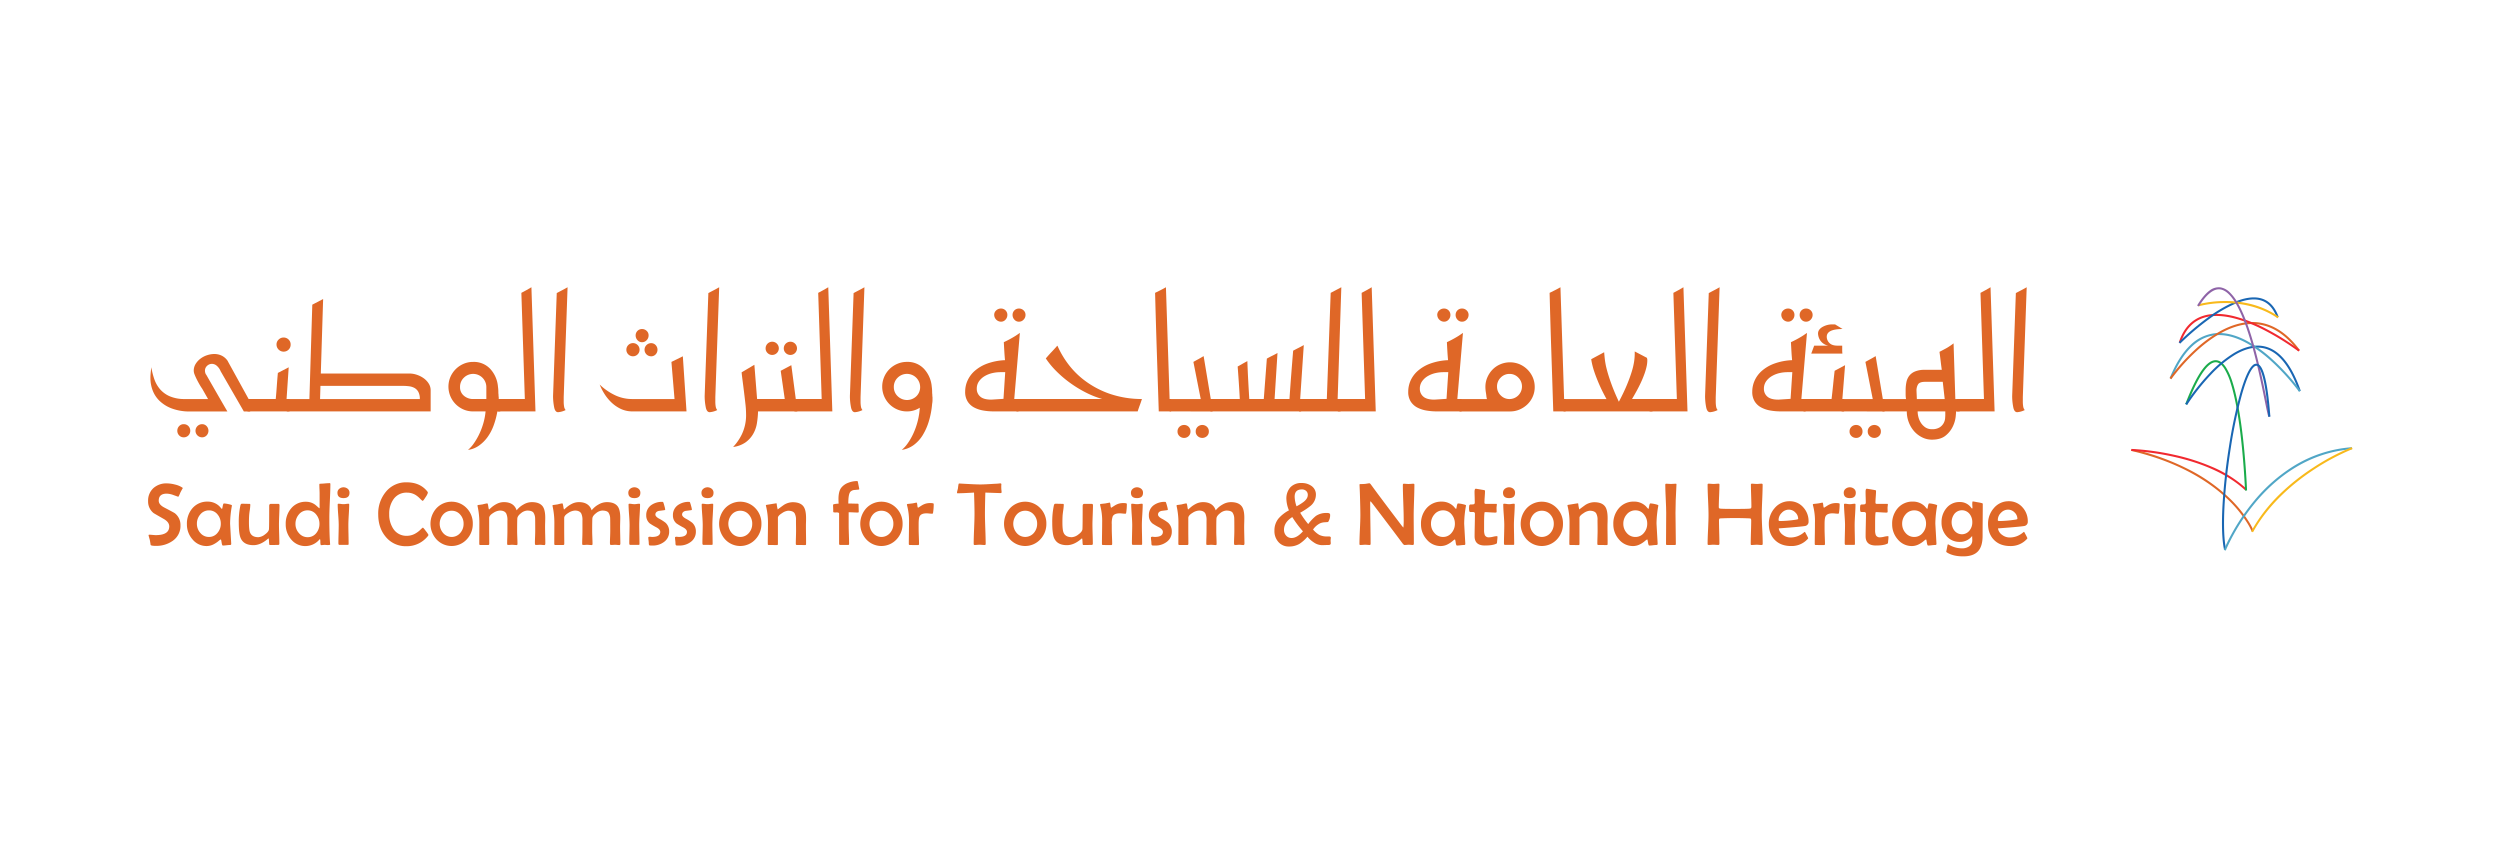 <svg xmlns="http://www.w3.org/2000/svg" width="1607" height="542"><rect width="100%" height="100%" fill="#333333" stroke="none"/><defs><clipPath id="a"><path d="M0 0h1607v542H0z"/></clipPath></defs><g data-name="the logo" clip-path="url(#a)"><path fill="#fff" d="M0 0h1607v542H0z"/><g data-name="Group 1002"><g data-name="Group 1000" fill="#df6727"><path data-name="Path 1029" d="M97.316 236.237a44.24 44.24 0 0 0 1.867 7.461 19.855 19.855 0 0 0 3.665 6.464 17.37 17.37 0 0 0 6.341 4.6 24.079 24.079 0 0 0 9.758 1.739h14.791l-3.731-6.574c-.579-.829-1.179-1.778-1.8-2.86s-1.2-2.161-1.738-3.231-1-2.093-1.367-3.04a6.943 6.943 0 0 1-.562-2.431 8.235 8.235 0 0 1 1.246-4.473 12.327 12.327 0 0 1 3.168-3.421 14.531 14.531 0 0 1 4.273-2.177 15.272 15.272 0 0 1 4.6-.744 10.8 10.8 0 0 1 4.784 1.119 9.8 9.8 0 0 1 3.92 3.611l-.125-.128 13.427 24.375h.986v7.954h-4.079l-14.916-25.861a9.1 9.1 0 0 0-2.613-3.613 4.732 4.732 0 0 0-2.859-1.115 4.467 4.467 0 0 0-3.287 1.312 4.172 4.172 0 0 0-1.315 3.049 4.993 4.993 0 0 0 .746 2.625v-.126q3.474 6.092 6.836 11.936t6.837 11.811h-23.741a32.773 32.773 0 0 1-11.994-1.932 22.953 22.953 0 0 1-7.957-4.97 18.465 18.465 0 0 1-4.414-6.834 22.11 22.11 0 0 1-1.367-7.525 36.038 36.038 0 0 1 .187-3.848c.125-1.166.269-2.32.434-3.485zm16.658 40.655a4.176 4.176 0 0 1 1.184-2.987 3.859 3.859 0 0 1 2.922-1.242 4.027 4.027 0 0 1 3.044 1.242 4.358 4.358 0 0 1 0 5.972 4.053 4.053 0 0 1-3.044 1.24 3.879 3.879 0 0 1-2.922-1.24 4.194 4.194 0 0 1-1.184-2.985zm11.688 0a4.246 4.246 0 0 1 4.227-4.229 3.852 3.852 0 0 1 2.919 1.242 4.359 4.359 0 0 1 0 5.972 3.89 3.89 0 0 1-2.919 1.24 4.239 4.239 0 0 1-4.227-4.225z"/><path data-name="Path 1030" d="M159.1 264.457v-7.961h18.15q.375-3.968.683-8.386t.684-8.392l6.961-3.619-1.368 20.376h1.864v7.96zm18.647-43.017a4.221 4.221 0 0 1 1.37-3.171 4.392 4.392 0 0 1 3.107-1.311 4.486 4.486 0 0 1 3.286 1.311 4.317 4.317 0 0 1 1.315 3.171 4.463 4.463 0 0 1-4.6 4.6 4.57 4.57 0 0 1-4.478-4.599z"/><path data-name="Path 1031" d="M206.215 240.096h56.935a14.955 14.955 0 0 1 4.786.811 16.582 16.582 0 0 1 4.414 2.231 12.169 12.169 0 0 1 3.231 3.423 8.071 8.071 0 0 1 1.245 4.353v13.549h-92.489v-7.959h14.544l1.864-60.659 6.962-3.624zm63.65 16.407a9.219 9.219 0 0 0-.986-4.655 6.5 6.5 0 0 0-2.485-2.49 9.71 9.71 0 0 0-3.359-1.053 28.671 28.671 0 0 0-3.727-.256h-53.327l-.246 8.454z"/><path data-name="Path 1032" d="M297.957 263.225a16.172 16.172 0 0 1-5.033-3.424 15.963 15.963 0 0 1-3.42-17.459 16.219 16.219 0 0 1 8.453-8.461 15.464 15.464 0 0 1 6.215-1.247 14.36 14.36 0 0 1 10.942 4.481 19.08 19.08 0 0 1 4.972 11.437 24.423 24.423 0 0 1 .249 3.1 14.994 14.994 0 0 0 .125 2.115 8.38 8.38 0 0 0 .124 1.622v1.114h.987v7.956h-1.864a51.684 51.684 0 0 1-2.486 9.265 30.328 30.328 0 0 1-4.042 7.523 23.443 23.443 0 0 1-5.531 5.342 15.65 15.65 0 0 1-6.836 2.609 19.438 19.438 0 0 0 3.543-3.854 41.781 41.781 0 0 0 3.418-5.716 45.243 45.243 0 0 0 2.8-7.149 40.526 40.526 0 0 0 1.554-8.021h-7.956a15.562 15.562 0 0 1-6.214-1.233zm-2.246-14.43a6.954 6.954 0 0 0 2.488 5.591 8.855 8.855 0 0 0 5.968 2.108h8.452v-7.7a8.481 8.481 0 0 0-14.42-6.028 8.092 8.092 0 0 0-2.488 6.03z"/><path data-name="Path 1033" d="M335.129 188.25q1.972-.984 3.354-1.8c.925-.548 1.96-1.146 3.11-1.808l2.609 79.815h-24.365v-7.96h17.53z"/><path data-name="Path 1034" d="M357.876 188.378c1.243-.653 2.421-1.282 3.542-1.859s2.256-1.206 3.418-1.872q-.621 17.9-1.246 35.369t-1.239 35.242v2.612a19.665 19.665 0 0 0 .248 3.483 4.587 4.587 0 0 0 .986 2.231 13.079 13.079 0 0 1-4.848 1.375q-1.742 0-2.424-2.677a37.215 37.215 0 0 1-.807-7.771z"/><path data-name="Path 1035" d="M431.59 232.638l7.337-3.613 2.36 35.424h-34.559a17.432 17.432 0 0 1-7.953-1.74 23.212 23.212 0 0 1-6.094-4.35 29.283 29.283 0 0 1-4.41-5.592 35.083 35.083 0 0 1-2.8-5.586 36.672 36.672 0 0 0 9.076 6.464 25.549 25.549 0 0 0 12.057 2.857h26.979zm-28.963-7.834a4.245 4.245 0 1 1 1.241 2.984 4.088 4.088 0 0 1-1.241-2.984zm5.964-9.2a4.047 4.047 0 0 1 4.106-4.1 4.194 4.194 0 0 1 2.98 1.186 3.838 3.838 0 0 1 1.244 2.917 4.26 4.26 0 0 1-1.238 3.051 4.015 4.015 0 0 1-2.981 1.322 3.805 3.805 0 0 1-2.924-1.322 4.407 4.407 0 0 1-1.187-3.042zm5.721 9.2a4.243 4.243 0 0 1 4.228-4.223 3.886 3.886 0 0 1 2.921 1.242 4.36 4.36 0 0 1 0 5.965 3.853 3.853 0 0 1-2.921 1.247 4.248 4.248 0 0 1-4.228-4.231z"/><path data-name="Path 1036" d="M455.335 188.378c1.243-.653 2.421-1.282 3.545-1.859s2.254-1.206 3.414-1.872q-.623 17.9-1.242 35.369t-1.241 35.242v2.612a19.9 19.9 0 0 0 .246 3.483 4.528 4.528 0 0 0 .988 2.231 13.136 13.136 0 0 1-4.851 1.375q-1.739 0-2.426-2.677a36.845 36.845 0 0 1-.807-7.771z"/><path data-name="Path 1037" d="M501.833 238.348l6.833-3.617 2.861 21.754h.988v7.958h-25.241a57.983 57.983 0 0 1-.743 7.715 20.3 20.3 0 0 1-2.424 6.831 17.4 17.4 0 0 1-4.851 5.345 17.883 17.883 0 0 1-8.017 2.989 32.637 32.637 0 0 0 5.659-8.222 28.58 28.58 0 0 0 2.67-13.051 61.06 61.06 0 0 0-.437-6.656q-.437-3.916-.929-7.885t-.935-7.328q-.435-3.359-.558-4.856c1.572-.9 2.981-1.738 4.227-2.483s2.571-1.531 3.975-2.365l1.744 22.009h17.777zm-9.7-14.414a4.247 4.247 0 1 1 1.243 2.975 4.066 4.066 0 0 1-1.243-2.975zm11.688 0a4.245 4.245 0 1 1 1.241 2.975 4.039 4.039 0 0 1-1.243-2.975z"/><path data-name="Path 1038" d="M525.941 188.25q1.97-.984 3.355-1.8c.925-.548 1.958-1.146 3.11-1.808l2.613 79.815h-24.368v-7.96h17.53z"/><path data-name="Path 1039" d="M548.69 188.378c1.245-.653 2.423-1.282 3.543-1.859s2.259-1.206 3.419-1.872q-.625 17.9-1.243 35.369t-1.245 35.242v2.612a19.713 19.713 0 0 0 .25 3.483 4.548 4.548 0 0 0 .984 2.231 13.1 13.1 0 0 1-4.847 1.375q-1.74 0-2.426-2.677a36.726 36.726 0 0 1-.806-7.771z"/><path data-name="Path 1040" d="M599.417 255.377v1.863a13.38 13.38 0 0 1-.246 2.361 53.745 53.745 0 0 1-2.054 11 37.631 37.631 0 0 1-3.977 9.072 22.357 22.357 0 0 1-5.84 6.408 17.086 17.086 0 0 1-7.647 3.106 21.176 21.176 0 0 0 3.792-4.166 39.067 39.067 0 0 0 3.617-6.28 46.272 46.272 0 0 0 2.8-7.89 44.654 44.654 0 0 0 1.369-8.759 14.986 14.986 0 0 1-8.219 2.361 15.486 15.486 0 0 1-6.214-1.24 15.935 15.935 0 0 1 0-29.34 15.459 15.459 0 0 1 6.214-1.247 14.37 14.37 0 0 1 10.941 4.477 19.089 19.089 0 0 1 4.977 11.433 24.594 24.594 0 0 1 .245 3.11 15.8 15.8 0 0 0 .124 2.115 8.682 8.682 0 0 0 .118 1.616zm-24.856-6.594a7.9 7.9 0 0 0 2.482 5.918 8.632 8.632 0 0 0 12 0 8.062 8.062 0 0 0 2.42-5.918 8.478 8.478 0 0 0-14.419-6.024 8.08 8.08 0 0 0-2.491 6.024z"/><path data-name="Path 1041" d="M632.168 263.903a19.6 19.6 0 0 1-5.915-1.933 11.059 11.059 0 0 1-4.228-3.852 11.4 11.4 0 0 1-1.619-6.339 17.405 17.405 0 0 1 1.558-7.21 18.213 18.213 0 0 1 4.722-6.275 25.3 25.3 0 0 1 7.957-4.6 38.462 38.462 0 0 1 11.373-2.183q-.25-2.489-.434-5.654a771.98 771.98 0 0 1-.33-5.914 65.715 65.715 0 0 0 7.583-4.1c1-.652 1.913-1.282 2.738-1.863l-3.617 42.516h2.736v7.954h-16.035a39.669 39.669 0 0 1-6.489-.547zm12.867-7.526l1.118-17.15h-3.231a23.389 23.389 0 0 0-4.847.555 17.341 17.341 0 0 0-4.913 1.865 11.869 11.869 0 0 0-3.791 3.361 8.125 8.125 0 0 0-1.5 4.9 6.457 6.457 0 0 0 2.179 4.974q2.17 1.992 7.149 2zm-5.968-53.948a3.78 3.78 0 0 1 1.313-2.924 4.409 4.409 0 0 1 3.048-1.178 4.028 4.028 0 0 1 4.1 4.1 4.38 4.38 0 0 1-1.181 3.042 3.792 3.792 0 0 1-2.922 1.318 4.466 4.466 0 0 1-4.351-4.355zm11.809 0a4.035 4.035 0 0 1 4.1-4.1 4.166 4.166 0 0 1 2.985 1.178 3.877 3.877 0 0 1 1.241 2.924 4.286 4.286 0 0 1-1.241 3.042 3.981 3.981 0 0 1-2.985 1.318 3.79 3.79 0 0 1-2.919-1.318 4.391 4.391 0 0 1-1.18-3.044z"/><path data-name="Path 1042" d="M708.543 256.495a60.1 60.1 0 0 1-11-4.406 74.991 74.991 0 0 1-10.127-6.282 71.682 71.682 0 0 1-8.646-7.459 52.321 52.321 0 0 1-6.524-7.952q2.361-2.735 3.729-4.163c.913-.96 1.992-2.135 3.232-3.547l.5-.5a58.775 58.775 0 0 0 7.15 12.123 53.406 53.406 0 0 0 11.249 10.937 58.7 58.7 0 0 0 15.6 8.018 63.972 63.972 0 0 0 20.324 3.229q-.624 2-1.367 3.984t-1.364 3.974h-77.936v-7.958z"/><path data-name="Path 1043" d="M744.854 264.462q-.63-19.529-1.24-38.111t-1.122-38.1l3.614-1.794a76.335 76.335 0 0 0 3.357-1.808l2.362 71.848h.986v7.968z"/><path data-name="Path 1044" d="M751.814 264.463v-7.958h20.016q-1.116-5.6-2.364-11.934-1.242-6.356-2.359-11.939 1.74-.987 3.361-1.859a86.31 86.31 0 0 0 3.225-1.872l4.6 27.615h1.123v7.96zm5.1 12.929a4.025 4.025 0 0 1 1.247-3.05 4.165 4.165 0 0 1 2.98-1.174 3.948 3.948 0 0 1 2.919 1.174 4.13 4.13 0 0 1 1.183 3.05 4.022 4.022 0 0 1-4.1 4.1 4.184 4.184 0 0 1-2.98-1.172 3.892 3.892 0 0 1-1.253-2.928zm11.688 0a4.007 4.007 0 0 1 1.243-3.05 4.371 4.371 0 0 1 5.968 0 4.018 4.018 0 0 1 1.239 3.05 3.878 3.878 0 0 1-1.239 2.927 4.377 4.377 0 0 1-5.968 0 3.889 3.889 0 0 1-1.247-2.927z"/><path data-name="Path 1045" d="M778.046 256.496h18.894q-.246-4.838-.618-10.378t-.751-10.516l3.175-1.806c.951-.541 1.973-1.095 3.05-1.679q.242 6.713.555 12.487t.688 11.879h9.32l1.972-25.965q1.743-.992 3.418-1.806a64.864 64.864 0 0 0 3.424-1.8l-1.869 29.581h9.576q.488-7.465 1.116-15.544t1.244-15.538c1.242-.652 2.4-1.262 3.479-1.8s2.2-1.139 3.354-1.8l-2.322 34.684h.618v7.955h-58.321z"/><path data-name="Path 1046" d="M834.979 264.464v-7.967h17.9l2.483-68.246 6.842-3.614-2.365 71.856h1.869v7.96z"/><path data-name="Path 1047" d="M875.258 188.25c1.31-.656 2.433-1.255 3.354-1.8s1.959-1.146 3.113-1.808l2.606 79.815h-24.365v-7.96h17.521z"/><path data-name="Path 1048" d="M916.962 263.903a19.648 19.648 0 0 1-5.911-1.933 11.112 11.112 0 0 1-4.231-3.852 11.347 11.347 0 0 1-1.609-6.339 17.585 17.585 0 0 1 1.546-7.213 18.328 18.328 0 0 1 4.729-6.272 25.262 25.262 0 0 1 7.955-4.6 38.466 38.466 0 0 1 11.375-2.183q-.25-2.489-.436-5.654c-.124-2.11-.228-4.088-.309-5.914a65.851 65.851 0 0 0 7.581-4.1c.994-.652 1.906-1.282 2.733-1.863l-3.61 42.516h2.728v7.954h-15.994a39.5 39.5 0 0 1-6.547-.547zm12.863-7.526l1.122-17.15h-3.229a23.36 23.36 0 0 0-4.85.555 17.347 17.347 0 0 0-4.913 1.865 11.857 11.857 0 0 0-3.786 3.361 8.034 8.034 0 0 0-1.494 4.9 6.424 6.424 0 0 0 2.176 4.974q2.174 1.992 7.145 2zm-5.968-53.948a3.8 3.8 0 0 1 1.32-2.924 4.4 4.4 0 0 1 3.044-1.178 4.043 4.043 0 0 1 4.105 4.1 4.358 4.358 0 0 1-1.187 3.042 3.776 3.776 0 0 1-2.919 1.318 4.466 4.466 0 0 1-4.347-4.355zm11.815 0a4.046 4.046 0 0 1 1.179-2.924 4 4 0 0 1 2.921-1.178 4.16 4.16 0 0 1 2.984 1.178 3.9 3.9 0 0 1 1.247 2.924 4.3 4.3 0 0 1-1.247 3.042 3.969 3.969 0 0 1-2.984 1.318 3.8 3.8 0 0 1-2.921-1.318 4.381 4.381 0 0 1-1.184-3.042z"/><path data-name="Path 1049" d="M938.156 256.502h17.655a12.045 12.045 0 0 1-.376-1.975 36.689 36.689 0 0 0-.307-2.236 20.607 20.607 0 0 1-.25-2.05c-.044-.625-.063-1.1-.063-1.43a15.493 15.493 0 0 1 1.246-6.221 16.708 16.708 0 0 1 3.358-5.034 15.367 15.367 0 0 1 5.028-3.411 16 16 0 0 1 12.371 0 16.215 16.215 0 0 1 8.454 8.445 15.468 15.468 0 0 1 1.244 6.216 15.037 15.037 0 0 1-1.244 6.092 15.4 15.4 0 0 1-3.42 4.979 16.745 16.745 0 0 1-5.034 3.353 15.281 15.281 0 0 1-6.215 1.241h-32.447zm24.133-7.94a7.662 7.662 0 0 0 2.36 5.584 7.769 7.769 0 0 0 5.722 2.365 8.067 8.067 0 0 0 7.955-7.955 7.954 7.954 0 0 0-2.364-5.847 7.633 7.633 0 0 0-5.586-2.36 7.783 7.783 0 0 0-5.72 2.36 7.949 7.949 0 0 0-2.367 5.853z"/><path data-name="Path 1050" d="M998.439 264.462q-.612-19.529-1.239-38.111t-1.113-38.1l3.614-1.794a81.155 81.155 0 0 0 3.355-1.808l2.355 71.848h.985v7.968z"/><path data-name="Path 1051" d="M1005.043 264.459v-7.957h27.609q-2.981-5.462-4.854-9.823-1.856-4.351-2.916-7.526a49.845 49.845 0 0 1-1.49-5.212c-.289-1.372-.479-2.39-.559-3.051l8.324-4.476c.083 1.168.229 2.7.438 4.606a48.253 48.253 0 0 0 1.369 6.9q1.059 4.04 2.921 9.136t4.722 11.178q3.233-6.086 5.226-10.945c1.326-3.229 2.357-6.092 3.105-8.567a43.82 43.82 0 0 0 1.491-6.468 34.777 34.777 0 0 0 .372-4.605v-1.742l7.831 4.1a1.52 1.52 0 0 1 .133.627 1.324 1.324 0 0 1 .12.555v.808a18.488 18.488 0 0 1-.374 3.229 36.959 36.959 0 0 1-1.435 5.036 64.725 64.725 0 0 1-2.98 7.023q-1.931 3.984-5.034 9.205h13.148v7.958z"/><path data-name="Path 1052" d="M1075.644 188.25q1.975-.984 3.355-1.8c.925-.548 1.963-1.146 3.11-1.808l2.614 79.815h-24.369v-7.96h17.532z"/><path data-name="Path 1053" d="M1098.391 188.378c1.247-.653 2.433-1.282 3.548-1.859s2.256-1.206 3.417-1.872q-.612 17.9-1.238 35.369t-1.245 35.242v2.612a20.086 20.086 0 0 0 .245 3.483 4.616 4.616 0 0 0 .984 2.231 13.082 13.082 0 0 1-4.846 1.375q-1.748 0-2.424-2.677a36.847 36.847 0 0 1-.81-7.771z"/><path data-name="Path 1054" d="M1138.111 263.903a19.619 19.619 0 0 1-5.91-1.935 11.045 11.045 0 0 1-4.228-3.852 11.413 11.413 0 0 1-1.624-6.339 17.566 17.566 0 0 1 1.556-7.21 18.323 18.323 0 0 1 4.729-6.275 25.289 25.289 0 0 1 7.956-4.6 38.485 38.485 0 0 1 11.375-2.183q-.252-2.489-.435-5.654c-.121-2.11-.229-4.088-.313-5.914a65.793 65.793 0 0 0 7.589-4.1c.989-.652 1.9-1.282 2.727-1.863l-3.611 42.516h2.735v7.954h-16.031a39.564 39.564 0 0 1-6.515-.545zm12.87-7.526l1.117-17.15h-3.229a23.487 23.487 0 0 0-4.853.555 17.539 17.539 0 0 0-4.892 1.877 11.8 11.8 0 0 0-3.79 3.36 8.055 8.055 0 0 0-1.488 4.911 6.419 6.419 0 0 0 2.17 4.97q2.172 1.992 7.146 1.989zm-5.967-53.948a3.8 3.8 0 0 1 1.313-2.924 4.409 4.409 0 0 1 3.046-1.178 4.025 4.025 0 0 1 4.1 4.1 4.363 4.363 0 0 1-1.179 3.042 3.8 3.8 0 0 1-2.923 1.318 4.463 4.463 0 0 1-4.349-4.355zm11.813 0a4.022 4.022 0 0 1 4.1-4.1 4.166 4.166 0 0 1 2.985 1.178 3.886 3.886 0 0 1 1.24 2.924 4.25 4.25 0 0 1-1.24 3.042 3.989 3.989 0 0 1-2.985 1.318 3.806 3.806 0 0 1-2.922-1.318 4.344 4.344 0 0 1-1.178-3.044z"/><path data-name="Path 1055" d="M1159.306 264.454v-7.959h18.03q.494-4.219.989-9.073.473-4.85.982-9.077l6.71-3.61-1.743 21.756h1.121v7.955zm4.969-37.17h20.021a19.362 19.362 0 0 1-.126-2.483v-2.613h-2.974q-3.612 0-5.28-1.743a5.592 5.592 0 0 1-1.678-3.975q0-4.978 10.189-4.974l-4.852-2.98h-1.369a12.889 12.889 0 0 0-6.772 1.679q-2.795 1.677-2.8 4.163a8.639 8.639 0 0 0 1.431 4.473 8.128 8.128 0 0 0 5.159 3.357h-9.077z"/><path data-name="Path 1056" d="M1183.794 264.463v-7.958h20.009q-1.116-5.6-2.359-11.934-1.245-6.356-2.366-11.939c1.165-.658 2.282-1.279 3.361-1.859s2.15-1.214 3.228-1.872l4.607 27.615h1.119v7.96zm5.1 12.929a4.021 4.021 0 0 1 1.242-3.05 4.158 4.158 0 0 1 2.984-1.174 3.974 3.974 0 0 1 2.921 1.174 4.161 4.161 0 0 1 1.179 3.05 4.016 4.016 0 0 1-4.1 4.1 4.177 4.177 0 0 1-2.984-1.172 3.863 3.863 0 0 1-1.246-2.928zm11.68 0a4.007 4.007 0 0 1 1.251-3.05 4.37 4.37 0 0 1 5.967 0 4.023 4.023 0 0 1 1.236 3.05 3.9 3.9 0 0 1-1.236 2.927 4.376 4.376 0 0 1-5.967 0 3.842 3.842 0 0 1-1.233-2.927z"/><path data-name="Path 1057" d="M1241.846 282.613a14.047 14.047 0 0 1-6.34-1.5 16.785 16.785 0 0 1-5.156-3.973 18.805 18.805 0 0 1-3.419-5.781 19.319 19.319 0 0 1-1.239-6.905h-15.666V256.5h15.168a17.293 17.293 0 0 1-.254-2.927v-2.792a25.459 25.459 0 0 1 .5-5.1 10.145 10.145 0 0 1 1.8-4.094 9 9 0 0 1 3.73-2.8 15.447 15.447 0 0 1 6.154-1.058h11.06c-.238-1.658-.49-3.568-.743-5.721s-.5-4.111-.744-5.842c1.24-.658 2.424-1.279 3.541-1.871a24.488 24.488 0 0 0 2.92-1.739 26.886 26.886 0 0 0 2.6-1.863l1.129 35.809h2.734v7.951h-2.238c0 .244-.081 1.332-.254 3.231a19.455 19.455 0 0 1-1.739 6.215 16.742 16.742 0 0 1-4.662 6.026q-3.162 2.686-8.882 2.688zm-9.694-26.108h17.9l-1.247-11.071h-11.3q-3.617 0-4.6 1.682a7.521 7.521 0 0 0-.987 3.922zm9.694 19.384a9 9 0 0 0 4.851-1.106 7.614 7.614 0 0 0 3.613-5.787c.089-1.037.124-1.842.124-2.426v-2.113h-17.772a14.926 14.926 0 0 0 .494 3.62 12.488 12.488 0 0 0 1.618 3.731 10.216 10.216 0 0 0 2.85 2.915 7.376 7.376 0 0 0 4.222 1.166z"/><path data-name="Path 1058" d="M1273.055 188.25c1.3-.656 2.43-1.255 3.348-1.8s1.963-1.146 3.113-1.808l2.611 79.815h-24.371v-7.96h17.535z"/><path data-name="Path 1059" d="M1295.792 188.378c1.246-.653 2.43-1.282 3.547-1.859s2.262-1.206 3.42-1.872q-.627 17.9-1.244 35.369-.633 17.464-1.24 35.242v2.612a19.8 19.8 0 0 0 .248 3.483 4.478 4.478 0 0 0 .992 2.231 13.228 13.228 0 0 1-4.857 1.375q-1.743 0-2.424-2.677a36.9 36.9 0 0 1-.811-7.771z"/><path data-name="Path 1060" d="M117.504 313.76q-.562.927-1.545 2.806a25.949 25.949 0 0 1-1.095 2.466.5.5 0 0 1-.45.249c.02 0-.883-.324-2.708-.984a14.059 14.059 0 0 0-4.506-.986c-3.445 0-5.166 1.522-5.163 4.547 0 1.685 1.205 3.159 3.615 4.406q6.093 3.176 6.738 3.649a9.49 9.49 0 0 1 3.616 7.806 11.607 11.607 0 0 1-4.97 9.911 18.13 18.13 0 0 1-10.975 3.259c-2.021 0-3.109-.224-3.257-.676q-.115-1.063-.506-3.117-.227-.841-.7-2.525a1.529 1.529 0 0 1-.085-.479c0-.256.141-.389.421-.389q.677 0 2.064.135t2.091.144q8.7 0 8.7-5.616 0-2.748-3.51-4.772-6.4-3.643-6.541-3.788a9.4 9.4 0 0 1-3.537-7.691 10.8 10.8 0 0 1 3.425-8.366 12.382 12.382 0 0 1 8.648-3.028 21.5 21.5 0 0 1 5.164.724 14.362 14.362 0 0 1 4.773 1.977 1.082 1.082 0 0 1 .293.338z"/><path data-name="Path 1061" d="M149.085 324.908a3.035 3.035 0 0 1-.082.5 67.525 67.525 0 0 0-1.095 11.1q0 .277.7 12.6l.029.395c0 .539-.23.813-.746.813a22.964 22.964 0 0 0-2.33.184c-.763.1-1.531.156-2.3.186-.355 0-.627-.665-.815-1.974s-.366-1.978-.533-1.978a7.231 7.231 0 0 0-1.514 1.1 16.726 16.726 0 0 1-3.09 2.047 9.733 9.733 0 0 1-4.434 1.119 11.629 11.629 0 0 1-9.181-4.352 14.447 14.447 0 0 1-3.55-9.662 15.05 15.05 0 0 1 3.563-10.3 12.461 12.461 0 0 1 9.828-4.243 10.681 10.681 0 0 1 7.494 2.978q.48.557 1.489 1.641a.271.271 0 0 0 .167.09c.112 0 .271-.6.477-1.768s.467-1.771.786-1.771a18.041 18.041 0 0 1 2.837.415q2.3.488 2.3.88zm-7.159 11.742a9 9 0 0 0-2.047-5.914 6.8 6.8 0 0 0-5.532-2.664 7.08 7.08 0 0 0-5.614 2.627 8.862 8.862 0 0 0-2.163 5.951 8.713 8.713 0 0 0 2.169 5.887 7.09 7.09 0 0 0 5.614 2.616 6.88 6.88 0 0 0 5.5-2.676 8.823 8.823 0 0 0 2.073-5.827z"/><path data-name="Path 1062" d="M179.659 324.848c0 1.373-.057 3.43-.171 6.194s-.17 4.841-.167 6.216.042 3.408.128 6.142.127 4.764.125 6.125a.7.7 0 0 1-.533.731q-.226.059-5.7.06c-.223 0-.361-.7-.407-2.1s-.154-2.112-.328-2.112a.838.838 0 0 0-.422.254q-4.686 4.069-9.265 4.07-6.2 0-8.2-4.487c-.824-1.861-1.236-5.181-1.236-10a50.028 50.028 0 0 1 1.039-11.031c.171-.73.48-1.1.927-1.1.542 0 1.357 0 2.441.033s1.9.029 2.443.029c.375 0 .562.2.562.613a29.716 29.716 0 0 1-.364 3.649 37.947 37.947 0 0 0-.421 3.845 75.866 75.866 0 0 0-.086 3.7q0 4.938.7 6.6c.805 2.024 2.592 3.029 5.362 3.029a7.613 7.613 0 0 0 4.184-1.737c1.7-1.224 2.579-2.385 2.629-3.508q.138-2.109.137-14.826c0-.92.385-1.37 1.155-1.37h4.631c.565.003.837.322.837.981z"/><path data-name="Path 1063" d="M212.364 311.144c0 2.419-.11 6.026-.328 10.848s-.329 8.428-.329 10.816q0 11.1.477 16.795l.027.362c.02.188-.234.309-.757.366a9.849 9.849 0 0 1-1.518 0c-.786-.058-1.151-.091-1.095-.091-.28 0-.69.033-1.232.091a11.97 11.97 0 0 1-1.237.084c-.279 0-.417-.66-.463-1.947a5.532 5.532 0 0 0-.21-1.972 1.519 1.519 0 0 0-.421.364 11.784 11.784 0 0 1-8.845 4.154 11.659 11.659 0 0 1-9.318-4.324 14.682 14.682 0 0 1-3.455-9.827 14.9 14.9 0 0 1 3.481-10.049 11.9 11.9 0 0 1 9.516-4.28 9.752 9.752 0 0 1 6.178 2.082c.8.687 1.6 1.395 2.387 2.11a.381.381 0 0 0 .223-.4v-9.072c0-.623-.029-1.557-.085-2.811s-.083-2.2-.083-2.836c0-.448.148-.669.447-.669.694 0 1.725-.064 3.09-.186s2.386-.182 3.06-.182c.332-.018.49.179.49.574zm-7.017 25.55a9.153 9.153 0 0 0-2.078-5.923 6.845 6.845 0 0 0-5.5-2.718 7.081 7.081 0 0 0-5.7 2.691 9.11 9.11 0 0 0-2.134 6.07 8.563 8.563 0 0 0 2.215 5.86 7.159 7.159 0 0 0 5.617 2.634 6.9 6.9 0 0 0 5.559-2.669 9.18 9.18 0 0 0 2.021-5.945z"/><path data-name="Path 1064" d="M224.66 316.738q0 3.453-3.846 3.448-3.9 0-3.9-3.448a3.194 3.194 0 0 1 1.206-2.563 4.275 4.275 0 0 1 5.4.033 3.178 3.178 0 0 1 1.14 2.53zm-.2 7.6q0 2.167-.268 6.532c-.177 2.909-.266 5.1-.266 6.552q0 2.057.085 6.135t.082 6.11c0 .387-.167.581-.506.581h-5.473c-.394 0-.588-.378-.588-1.148q0-1.934.1-5.823t.1-5.854c0-1.454-.109-3.651-.329-6.571s-.331-5.117-.331-6.576c0-.329.2-.477.59-.477a13.462 13.462 0 0 1 1.558.144 9.148 9.148 0 0 0 3.171 0 13.951 13.951 0 0 1 1.588-.144c.331.009.491.19.491.538z"/><path data-name="Path 1065" d="M275.416 343.813a1.8 1.8 0 0 1-.532.961 17.2 17.2 0 0 1-13.559 6.331 16.541 16.541 0 0 1-13.476-6.152q-4.726-5.716-4.727-14.3a21.733 21.733 0 0 1 4.8-14.37 16.584 16.584 0 0 1 13.5-6.243q8.506 0 13.168 5.75a1.779 1.779 0 0 1 .445.987 9.967 9.967 0 0 1-1.484 2.825c-.99 1.567-1.591 2.343-1.8 2.343-.241 0-.814-.46-1.711-1.378a15.076 15.076 0 0 0-3.115-2.529 10.643 10.643 0 0 0-5.336-1.371 10.093 10.093 0 0 0-8.648 4.24 15.806 15.806 0 0 0-2.75 9.527 16.377 16.377 0 0 0 2.725 9.634 9.968 9.968 0 0 0 8.618 4.351 11.013 11.013 0 0 0 5.3-1.379 15.328 15.328 0 0 0 3.424-2.555 10.867 10.867 0 0 1 1.6-1.375 14.315 14.315 0 0 1 1.853 2.231 14.559 14.559 0 0 1 1.705 2.472z"/><path data-name="Path 1066" d="M303.909 336.645a14.243 14.243 0 0 1-3.846 10.026 13.252 13.252 0 0 1-19.511.026 14.919 14.919 0 0 1 0-20 13.383 13.383 0 0 1 19.484 0 13.844 13.844 0 0 1 3.873 9.948zm-5.916.057a8.563 8.563 0 0 0-2.1-5.836 7.015 7.015 0 0 0-5.558-2.557 7.109 7.109 0 0 0-5.588 2.53 9.13 9.13 0 0 0 .027 11.7 7.23 7.23 0 0 0 11.119 0 8.707 8.707 0 0 0 2.1-5.85z"/><path data-name="Path 1067" d="M350.541 349.265c0 .733-.214 1.1-.658 1.1-.282 0-.707-.022-1.279-.079s-1.006-.091-1.315-.091-.8.02-1.432.058-1.113.055-1.431.055c-.394 0-.591-.435-.591-1.313s.033-2.147.1-3.863.1-2.993.1-3.856q0-7.1-.056-7.916a7.017 7.017 0 0 0-1.18-3.986c-.729-.784-2.029-1.172-3.9-1.184a6.915 6.915 0 0 0-3.987 1.688c-1.532 1.175-2.329 2.341-2.385 3.481-.072 1.464-.11 4.137-.112 8q0 1.378.112 4.126t.114 4.128c0 .506-.17.751-.5.751s-.829-.022-1.476-.077-1.138-.086-1.472-.086-.74.02-1.316.06-1.022.046-1.313.046c-.375 0-.563-.265-.563-.808q0-1.345.086-4.056t.086-4.06v-6.762a9.794 9.794 0 0 0-.76-4.519c-.712-1.271-2.067-1.916-4.068-1.916a8.5 8.5 0 0 0-4.215 1.5q-2.69 1.642-2.694 3.276v8.207q0 1.4.029 4.179t.027 4.159c0 .534-.213.808-.657.808h-5.2c-.376 0-.559-.254-.559-.753q0-2.284.026-6.836t.031-6.839a48.809 48.809 0 0 0-1.094-10.243 2.581 2.581 0 0 1-.086-.589c0-.252.086-.387.253-.427.69-.068 1.7-.212 3.031-.417a26.1 26.1 0 0 1 2.781-.618l.224-.028c.223 0 .437.657.631 1.974s.369 1.971.519 1.971l1.4-1.238a16.9 16.9 0 0 1 3.313-2.271 10.24 10.24 0 0 1 4.771-1.233q6.46 0 8.217 5.275a14.279 14.279 0 0 1 4.323-3.7 10.793 10.793 0 0 1 5.447-1.573q5.192 0 7.189 3.032c.953 1.49 1.429 3.863 1.429 7.1 0 .622-.018 1.574-.055 2.869s-.056 2.236-.056 2.863q0 1.765.085 5.315c.049 2.366.081 4.142.086 5.316z"/><path data-name="Path 1068" d="M398.773 349.265c0 .733-.218 1.1-.658 1.1-.28 0-.708-.022-1.276-.079s-1.005-.091-1.313-.091-.8.02-1.433.058-1.116.055-1.436.055c-.39 0-.586-.435-.586-1.313s.033-2.147.1-3.863.1-2.993.1-3.856q0-7.1-.055-7.916a7.1 7.1 0 0 0-1.18-3.986c-.73-.784-2.03-1.172-3.9-1.184a6.9 6.9 0 0 0-3.987 1.688c-1.534 1.175-2.329 2.341-2.387 3.481-.076 1.464-.113 4.137-.113 8q0 1.378.113 4.126t.112 4.128c0 .506-.167.751-.506.751s-.829-.022-1.472-.077-1.136-.086-1.473-.086-.739.02-1.315.06-1.018.046-1.313.046c-.375 0-.562-.265-.562-.808q0-1.345.085-4.056t.081-4.06v-6.762a9.844 9.844 0 0 0-.754-4.519c-.712-1.271-2.069-1.916-4.074-1.916a8.472 8.472 0 0 0-4.209 1.5q-2.7 1.642-2.7 3.276v8.207q0 1.4.03 4.179t.027 4.159c0 .534-.213.808-.658.808h-5.209c-.375 0-.562-.254-.562-.753q0-2.284.028-6.836t.028-6.839a48.663 48.663 0 0 0-1.094-10.243 2.779 2.779 0 0 1-.083-.589c0-.252.083-.387.251-.427.694-.068 1.7-.212 3.032-.417a26.078 26.078 0 0 1 2.779-.618l.225-.028q.337 0 .632 1.974c.2 1.309.369 1.971.519 1.971l1.4-1.238a16.953 16.953 0 0 1 3.314-2.271 10.238 10.238 0 0 1 4.771-1.233q6.455 0 8.217 5.275a14.3 14.3 0 0 1 4.325-3.7 10.794 10.794 0 0 1 5.446-1.573q5.192 0 7.186 3.032c.958 1.49 1.436 3.863 1.436 7.1 0 .622-.021 1.574-.057 2.869s-.057 2.236-.057 2.863q0 1.765.082 5.315c.056 2.366.088 4.142.103 5.316z"/><path data-name="Path 1069" d="M411.631 316.727q0 3.464-3.846 3.459-3.909 0-3.9-3.459a3.207 3.207 0 0 1 1.209-2.552 4.279 4.279 0 0 1 5.4.028 3.205 3.205 0 0 1 1.137 2.524zm-.2 7.611q0 2.162-.268 6.53t-.266 6.556q0 2.046.082 6.135c.058 2.72.086 4.76.088 6.106 0 .393-.17.589-.506.589h-5.47c-.4 0-.59-.389-.59-1.15 0-1.3.032-3.229.095-5.827s.1-4.546.1-5.853q0-2.181-.328-6.576c-.221-2.923-.329-5.119-.329-6.571 0-.327.194-.479.586-.479a12.847 12.847 0 0 1 1.56.144 8.885 8.885 0 0 0 3.173 0 12.153 12.153 0 0 1 1.586-.144c.327.011.489.19.489.54z"/><path data-name="Path 1070" d="M430.144 341.668a8.014 8.014 0 0 1-3.339 6.71 11.867 11.867 0 0 1-7.386 2.3 10.84 10.84 0 0 1-1.908-.084c-.328-.15-.475-.609-.475-1.375a17.138 17.138 0 0 0-.156-1.856 15.957 15.957 0 0 1-.156-1.824c0-.242.17-.4.505-.477a3.145 3.145 0 0 1 1.039 0l.842.084q5.3 0 5.3-3.256 0-1.54-2.328-2.835a42.514 42.514 0 0 1-4.353-2.556 6.534 6.534 0 0 1-2.329-5.221 7.726 7.726 0 0 1 3.171-6.572 11.889 11.889 0 0 1 7.231-2.11.593.593 0 0 1 .573.364 18.534 18.534 0 0 1 .7 2.278 14.121 14.121 0 0 1 .52 2.3c0 .208-.18.329-.534.4-1.2.164-2.4.325-3.615.475-1.438.391-2.159 1.186-2.159 2.36q0 1.261 2.273 2.554a27.21 27.21 0 0 1 4.273 2.72 7.441 7.441 0 0 1 2.311 5.621z"/><path data-name="Path 1071" d="M447.307 341.668a8 8 0 0 1-3.339 6.71 11.852 11.852 0 0 1-7.383 2.3 10.841 10.841 0 0 1-1.908-.084c-.328-.15-.479-.609-.479-1.375a16.653 16.653 0 0 0-.152-1.856 15.738 15.738 0 0 1-.156-1.824q0-.363.5-.477a3.151 3.151 0 0 1 1.04 0l.845.084q5.306 0 5.3-3.256 0-1.54-2.332-2.835a42.394 42.394 0 0 1-4.351-2.556 6.546 6.546 0 0 1-2.33-5.221 7.728 7.728 0 0 1 3.171-6.572 11.884 11.884 0 0 1 7.229-2.11.607.607 0 0 1 .579.364 19.138 19.138 0 0 1 .7 2.278 14.544 14.544 0 0 1 .52 2.3c0 .208-.18.329-.535.4-1.2.164-2.4.325-3.617.475-1.441.391-2.167 1.186-2.161 2.36q0 1.261 2.274 2.554a27.132 27.132 0 0 1 4.271 2.72 7.423 7.423 0 0 1 2.314 5.621z"/><path data-name="Path 1072" d="M458.649 316.738q0 3.453-3.844 3.448-3.906 0-3.9-3.448a3.187 3.187 0 0 1 1.207-2.563 4.274 4.274 0 0 1 5.4.033 3.174 3.174 0 0 1 1.137 2.53zm-.2 7.6q0 2.167-.265 6.532c-.178 2.909-.265 5.1-.265 6.552q0 2.057.082 6.135t.084 6.11c0 .387-.166.581-.5.581h-5.472c-.4 0-.6-.378-.6-1.148q0-1.934.1-5.823t.1-5.854c0-1.454-.107-3.651-.326-6.571s-.327-5.117-.327-6.576c0-.329.2-.477.586-.477a13.519 13.519 0 0 1 1.558.144 9.154 9.154 0 0 0 3.172 0 13.92 13.92 0 0 1 1.588-.144c.33.009.487.19.487.538z"/><path data-name="Path 1073" d="M489.447 336.645a14.231 14.231 0 0 1-3.847 10.026 13.254 13.254 0 0 1-19.513.026 14.922 14.922 0 0 1 0-20 13.385 13.385 0 0 1 19.486 0 13.956 13.956 0 0 1 3.874 9.948zm-5.914.057a8.588 8.588 0 0 0-2.1-5.836 7.025 7.025 0 0 0-5.561-2.557 7.108 7.108 0 0 0-5.585 2.53 9.129 9.129 0 0 0 .027 11.7 7.23 7.23 0 0 0 11.119 0 8.719 8.719 0 0 0 2.093-5.85z"/><path data-name="Path 1074" d="M518.14 349.756c0 .4-.188.6-.563.6-.617 0-1.538 0-2.767-.02s-2.147-.031-2.763-.033c-.329 0-.507-.271-.507-.806 0-.921.03-2.313.086-4.186s.086-3.278.086-4.205c0-.756-.011-1.872-.03-3.364s-.026-2.605-.026-3.35a8.206 8.206 0 0 0-.927-4.524c-.747-1.045-2.135-1.572-4.154-1.572a8.272 8.272 0 0 0-3.906 1.572c-1.75 1.092-2.629 2.083-2.629 2.958v16.845c0 .466-.182.7-.535.7-.6 0-1.5-.007-2.7-.029s-2.1-.026-2.7-.028c-.388 0-.586-.214-.586-.658q0-2.221.067-6.653t.075-6.678a45.322 45.322 0 0 0-1.267-11.037 1.415 1.415 0 0 1-.082-.364c0-.189.124-.324.365-.389l3.216-.523q3.016-.489 3.159-.487c.108 0 .183.15.22.448a18.021 18.021 0 0 0 .659 3.5q1.458-1.143 3.851-2.863a11.036 11.036 0 0 1 5.695-1.792q5.278 0 7.23 3.063 1.436 2.243 1.432 7.268c0 .576 0 1.47-.042 2.669s-.041 2.095-.041 2.7c0 1.254.015 3.123.056 5.615s.047 4.35.028 5.623z"/><path data-name="Path 1075" d="M552.334 314.319c0 .224-.169.354-.509.394-.915.095-1.824.179-2.721.256a4 4 0 0 0-2.445 1.121q-1.373 1.484-1.374 7.563c.621 0 1.591.015 2.919.055s2.333.049 3.006.049c.449 0 .672.177.672.512 0 .523.021 1.312.055 2.347s.058 1.8.058 2.312c0 .355-.186.536-.562.536-.657 0-1.642-.037-2.958-.1s-2.3-.1-2.957-.1v8.38q0 1.957.143 5.951c.092 2.646.139 4.636.139 5.949 0 .5-.185.757-.562.757H540.1c-.486 0-.729-.293-.729-.874V330.12c0-.512-.569-.753-1.713-.737a4.9 4.9 0 0 1-1.969-.137 2.812 2.812 0 0 1-.086-1.037c0-.418-.021-1.029-.056-1.844s-.056-1.426-.056-1.837 1.186-.653 3.566-.788a70.42 70.42 0 0 1-.086-2.918c0-3.309.589-5.744 1.768-7.273a10.279 10.279 0 0 1 4.6-3.254 15.478 15.478 0 0 1 5.644-1.066.412.412 0 0 1 .394.315c.018.036.183.824.49 2.367s.467 2.355.467 2.408z"/><path data-name="Path 1076" d="M580.182 336.645a14.255 14.255 0 0 1-3.845 10.026 13.251 13.251 0 0 1-19.51.026 14.914 14.914 0 0 1 0-20 13.38 13.38 0 0 1 19.481 0 13.956 13.956 0 0 1 3.874 9.948zm-5.919.057a8.548 8.548 0 0 0-2.1-5.836 7.018 7.018 0 0 0-5.559-2.557 7.112 7.112 0 0 0-5.589 2.53 9.139 9.139 0 0 0 .022 11.7 7.233 7.233 0 0 0 11.121 0 8.7 8.7 0 0 0 2.1-5.85z"/><path data-name="Path 1077" d="M600.191 323.95a34.261 34.261 0 0 1-.419 5.617c-.054.429-.243.654-.562.654-.389 0-.988-.045-1.779-.124s-1.405-.128-1.815-.128q-3.54 0-4.513 2-.6 1.2-.6 5.026v3.089c0 1.044.043 2.638.129 4.768s.125 3.72.123 4.775c0 .508-.211.753-.658.753-.581 0-1.456 0-2.628-.021s-2.057-.03-2.629-.03c-.433 0-.657-.241-.657-.7q0-2.275.068-6.846c.046-3.06.067-5.351.067-6.885a39.323 39.323 0 0 0-1.286-11.14 1.267 1.267 0 0 1-.061-.333.482.482 0 0 1 .366-.475c.691-.075 1.668-.189 2.919-.329a27.6 27.6 0 0 0 2.806-.569c.3 0 .5.55.591 1.649s.26 1.638.508 1.638a.314.314 0 0 0 .142-.047l2.3-1.468a10.761 10.761 0 0 1 2.582-1.121 9.794 9.794 0 0 1 2.807-.322c1.471-.012 2.199.183 2.199.569z"/><path data-name="Path 1078" d="M643.824 316.232c0 .481-.171.727-.509.727q-.778 0-9.933-.331-.263 8.559-.257 13.729 0 3.224.237 9.687t.242 9.688c0 .391-.275.589-.817.589-.329 0-.85-.032-1.544-.088s-1.215-.084-1.572-.084-.85.026-1.54.084-1.212.088-1.544.088a.638.638 0 0 1-.529-.181.618.618 0 0 1-.176-.521q0-3.212.266-9.618.267-6.425.271-9.645 0-5-.312-13.729-7.227.45-10.61.452c-.223 0-.33-.1-.33-.284a6.253 6.253 0 0 1 .25-1.462c.208-.821.329-1.3.365-1.457a23.211 23.211 0 0 1 .393-2.722.5.5 0 0 1 .478-.366l.329.026q9.93.6 13.1.592 2.816 0 9.185-.424a32.786 32.786 0 0 0 3.614-.276c.487 0 .757.164.813.506a18.431 18.431 0 0 0-.056 2.72c0 .243.029.62.082 1.135s.104.892.104 1.165z"/><path data-name="Path 1079" d="M672.599 336.645a14.23 14.23 0 0 1-3.851 10.026 13.248 13.248 0 0 1-19.507.026 14.916 14.916 0 0 1 0-20 13.377 13.377 0 0 1 19.479 0 13.938 13.938 0 0 1 3.879 9.948zm-5.919.057a8.552 8.552 0 0 0-2.1-5.836 7.013 7.013 0 0 0-5.56-2.557 7.117 7.117 0 0 0-5.588 2.53 9.129 9.129 0 0 0 .03 11.7 7.241 7.241 0 0 0 11.117 0 8.732 8.732 0 0 0 2.1-5.85z"/><path data-name="Path 1080" d="M702.557 324.848c0 1.373-.057 3.43-.166 6.194s-.172 4.841-.172 6.216.041 3.408.126 6.142.129 4.764.128 6.125a.7.7 0 0 1-.534.731c-.152.039-2.049.06-5.7.06-.224 0-.362-.7-.41-2.1s-.15-2.112-.328-2.112a.834.834 0 0 0-.421.254q-4.686 4.069-9.266 4.07-6.2 0-8.193-4.487c-.825-1.861-1.236-5.181-1.236-10a50.351 50.351 0 0 1 1.037-11.031c.172-.73.479-1.1.929-1.1.542 0 1.354 0 2.443.033s1.9.029 2.441.029c.377 0 .563.2.563.613a29.276 29.276 0 0 1-.369 3.649c-.257 1.81-.4 3.1-.42 3.845a76.013 76.013 0 0 0-.084 3.7q0 4.938.7 6.6c.806 2.024 2.6 3.029 5.363 3.029a7.6 7.6 0 0 0 4.181-1.737c1.7-1.224 2.578-2.385 2.629-3.508q.141-2.109.143-14.826c0-.92.378-1.37 1.15-1.37h4.633c.576.003.833.322.833.981z"/><path data-name="Path 1081" d="M724.335 323.95a34.1 34.1 0 0 1-.422 5.617c-.056.429-.239.654-.561.654-.4 0-.988-.045-1.785-.124s-1.395-.128-1.81-.128q-3.533 0-4.522 2a13.655 13.655 0 0 0-.588 5.026v3.089c0 1.044.044 2.638.131 4.768s.127 3.72.123 4.775c0 .508-.219.753-.657.753q-.867 0-2.628-.021t-2.632-.03c-.43 0-.655-.241-.655-.7q0-2.275.07-6.846c.047-3.06.073-5.351.072-6.885a39.119 39.119 0 0 0-1.292-11.14 1.65 1.65 0 0 1-.057-.333.477.477 0 0 1 .363-.475c.692-.075 1.668-.189 2.919-.329 2.02-.375 2.955-.569 2.809-.569.3 0 .5.557.589 1.649s.263 1.638.507 1.638a.286.286 0 0 0 .138-.047l2.3-1.468a10.762 10.762 0 0 1 2.578-1.121 9.818 9.818 0 0 1 2.81-.322c1.472-.012 2.2.183 2.2.569z"/><path data-name="Path 1082" d="M734.723 316.738q0 3.453-3.845 3.448-3.9 0-3.9-3.448a3.194 3.194 0 0 1 1.205-2.563 4.277 4.277 0 0 1 5.406.033 3.17 3.17 0 0 1 1.134 2.53zm-.193 7.6q0 2.167-.265 6.532c-.184 2.909-.269 5.1-.269 6.552q0 2.057.085 6.135c.057 2.722.079 4.757.079 6.11 0 .387-.164.581-.5.581h-5.474c-.4 0-.585-.378-.585-1.148q0-1.934.092-5.823t.1-5.854c0-1.454-.108-3.651-.325-6.571s-.329-5.117-.329-6.576c0-.329.2-.477.59-.477a13.31 13.31 0 0 1 1.555.144 9.171 9.171 0 0 0 3.175 0 13.847 13.847 0 0 1 1.586-.144c.324.009.485.19.485.538z"/><path data-name="Path 1083" d="M753.242 341.668a8.019 8.019 0 0 1-3.349 6.71 11.834 11.834 0 0 1-7.376 2.3 10.875 10.875 0 0 1-1.912-.084c-.33-.15-.478-.609-.478-1.375a16.208 16.208 0 0 0-.157-1.856 17.67 17.67 0 0 1-.153-1.824c0-.242.172-.4.5-.477a3.18 3.18 0 0 1 1.045 0l.839.084q5.312 0 5.3-3.256 0-1.54-2.332-2.835a43.193 43.193 0 0 1-4.349-2.556 6.533 6.533 0 0 1-2.326-5.221 7.73 7.73 0 0 1 3.169-6.572 11.882 11.882 0 0 1 7.228-2.11.6.6 0 0 1 .576.364 19.361 19.361 0 0 1 .711 2.278 14.53 14.53 0 0 1 .515 2.3c0 .208-.175.34-.536.4-1.193.164-2.4.325-3.614.475-1.44.391-2.161 1.186-2.161 2.36q0 1.261 2.271 2.554a27.317 27.317 0 0 1 4.279 2.72 7.55 7.55 0 0 1 2.31 5.621z"/><path data-name="Path 1084" d="M799.941 349.265c0 .733-.217 1.1-.656 1.1-.28 0-.707-.022-1.28-.079s-1.008-.091-1.317-.091-.793.02-1.428.058-1.116.055-1.435.055c-.394 0-.591-.435-.591-1.313s.034-2.147.1-3.863.1-2.993.1-3.856q0-7.1-.055-7.916a7.09 7.09 0 0 0-1.179-3.986c-.731-.784-2.03-1.172-3.9-1.184a6.92 6.92 0 0 0-3.99 1.688c-1.531 1.175-2.324 2.341-2.382 3.481-.077 1.464-.11 4.137-.11 8 0 .919.033 2.292.11 4.126s.11 3.212.11 4.128c0 .506-.166.751-.5.751s-.83-.022-1.477-.077-1.138-.086-1.474-.086-.734.02-1.313.06-1.018.046-1.312.046c-.381 0-.565-.265-.565-.808q0-1.345.087-4.056t.081-4.06v-6.762a9.765 9.765 0 0 0-.76-4.519c-.71-1.271-2.069-1.916-4.065-1.916a8.492 8.492 0 0 0-4.214 1.5q-2.7 1.642-2.694 3.276v8.207q0 1.4.027 4.179t.029 4.159c0 .534-.219.808-.66.808h-5.222c-.372 0-.562-.254-.562-.753q0-2.284.029-6.836t.028-6.839a48.827 48.827 0 0 0-1.1-10.243 3.053 3.053 0 0 1-.082-.589c0-.252.082-.387.255-.427.687-.068 1.7-.212 3.027-.417a26.518 26.518 0 0 1 2.781-.618l.223-.028c.227 0 .438.657.631 1.974s.373 1.971.525 1.971l1.4-1.238a17 17 0 0 1 3.313-2.271 10.261 10.261 0 0 1 4.771-1.233q6.458 0 8.22 5.275a14.361 14.361 0 0 1 4.326-3.7 10.784 10.784 0 0 1 5.444-1.573q5.2 0 7.183 3.032c.958 1.49 1.436 3.863 1.436 7.1 0 .622-.016 1.574-.053 2.869s-.059 2.236-.059 2.863q0 1.765.082 5.315c.056 2.366.091 4.142.117 5.316z"/><path data-name="Path 1085" d="M855.445 345.619a9.543 9.543 0 0 1-.072.956c-.044.429-.071.753-.071.984 0 .175.023.433.057.786s.059.629.059.819c0 .764-.439 1.144-1.313 1.144q-.763 0-2.249.057c-.99.042-1.744.063-2.248.063a9.614 9.614 0 0 1-5.105-1.777 17.239 17.239 0 0 1-4.072-3.664 23.1 23.1 0 0 1-5.137 4.6 12.906 12.906 0 0 1-6.709 1.711 8.689 8.689 0 0 1-6.88-2.976 10.4 10.4 0 0 1-2.5-7.161 12.109 12.109 0 0 1 2.611-7.854 23.548 23.548 0 0 1 6.713-5.261 20.6 20.6 0 0 1-1.643-7.229 10.8 10.8 0 0 1 2.5-7.5 9.41 9.41 0 0 1 7.272-2.832 10.555 10.555 0 0 1 6.315 1.853 6.629 6.629 0 0 1 2.894 5.671 9.325 9.325 0 0 1-3.314 7.042 43.017 43.017 0 0 1-6.8 4.527 53.014 53.014 0 0 0 5.17 7.293 29.144 29.144 0 0 1 4.934-5.221 11.632 11.632 0 0 1 6.848-1.907 5.4 5.4 0 0 1 1.566.135 1.188 1.188 0 0 1 .741 1.241 7.7 7.7 0 0 1-1.322 4.435c-.857.082-1.707.142-2.548.192a8.526 8.526 0 0 0-2.478.594 11.783 11.783 0 0 0-4.632 4.046 15.417 15.417 0 0 0 4.019 3.45 11.18 11.18 0 0 0 5.114 1.007h1.368c.607.083.912.348.912.776zm-17.912-4.092a66.041 66.041 0 0 1-6.849-9.155q-5.339 3.394-5.33 8.11a5.444 5.444 0 0 0 1.311 3.762 4.613 4.613 0 0 0 3.616 1.578q3.459 0 7.252-4.295zm3.118-23.362a3.336 3.336 0 0 0-1.071-2.611 3.957 3.957 0 0 0-2.723-.956q-4.661 0-4.654 4.715a20.466 20.466 0 0 0 1.207 6.146 33.2 33.2 0 0 0 4.6-2.886q2.639-2.1 2.64-4.409z"/><path data-name="Path 1086" d="M909.173 311.537c0 2.157-.076 5.4-.218 9.744s-.231 7.6-.239 9.781q0 3.066.052 9.165c.039 4.063.058 7.124.058 9.168 0 .614-.233.919-.7.919-.284 0-.7-.024-1.266-.075a11.971 11.971 0 0 0-1.26-.084c-.279 0-.764.021-1.379.084s-1.074.075-1.374.075-.737-.3-1.211-.919q-6.063-8.175-18.39-24.368c-1.271-1.651-2.01-2.565-2.214-2.753-.187 0-.278.384-.278 1.15q0 4.321.138 12.982t.141 12.988c0 .614-.191.919-.559.919-.333 0-.808-.024-1.465-.075s-1.141-.084-1.459-.084-.838.021-1.5.084-1.164.075-1.5.075c-.468 0-.7-.18-.7-.557q0-3.092.295-9.3t.3-9.335q0-3.4-.254-12.241-.057-2.3-.279-6.9l-.029-.364c-.023-.278.2-.429.672-.448a50.03 50.03 0 0 0 2.867-.115c.256-.018.756-.09 1.484-.225a9.133 9.133 0 0 1 1.462-.17c.163 0 .458.273.871.814q6.456 8.874 19.766 26.393c.383.483.751.905 1.089 1.263a42.276 42.276 0 0 0 .2-5.391q0-3.656-.269-10.954t-.271-10.918c0-.618.19-.925.562-.925.329 0 .85.031 1.533.086s1.193.08 1.524.08.894-.022 1.6-.08 1.244-.086 1.6-.086a.548.548 0 0 1 .6.597z"/><path data-name="Path 1087" d="M942.355 324.908a4.88 4.88 0 0 1-.08.5 66.745 66.745 0 0 0-1.1 11.1q0 .277.7 12.6l.03.395c.023.539-.227.813-.741.813a22.825 22.825 0 0 0-2.328.184c-.768.1-1.535.156-2.3.186-.36 0-.631-.665-.817-1.974s-.365-1.978-.534-1.978a7.124 7.124 0 0 0-1.521 1.1 16.585 16.585 0 0 1-3.082 2.047 9.672 9.672 0 0 1-4.439 1.119 11.624 11.624 0 0 1-9.179-4.352 14.487 14.487 0 0 1-3.551-9.662 15.035 15.035 0 0 1 3.563-10.3 12.466 12.466 0 0 1 9.828-4.243 10.679 10.679 0 0 1 7.493 2.978q.473.557 1.488 1.641a.253.253 0 0 0 .17.09c.115 0 .272-.6.478-1.768s.469-1.771.787-1.771a17.974 17.974 0 0 1 2.835.415c1.527.321 2.3.617 2.3.88zm-7.158 11.74a9.021 9.021 0 0 0-2.05-5.923 6.837 6.837 0 0 0-5.529-2.671 7.079 7.079 0 0 0-5.613 2.636 8.82 8.82 0 0 0-2.159 5.948 8.671 8.671 0 0 0 2.159 5.9 7.088 7.088 0 0 0 5.613 2.612 6.856 6.856 0 0 0 5.5-2.672 8.843 8.843 0 0 0 2.082-5.827z"/><path data-name="Path 1088" d="M962.577 345.145c0 .411-.041.989-.116 1.689a79.244 79.244 0 0 0-.169 1.713 2.808 2.808 0 0 1-.075.618 1.3 1.3 0 0 1-.537.393c-1.538.724-3.953 1.093-7.238 1.093q-6.568 0-6.572-5.954c0-1.587.04-3.981.111-7.17s.113-5.582.113-7.172a1.107 1.107 0 0 0-.285-.885 1.128 1.128 0 0 0-.868-.352c-.687 0-1.374 0-2.043-.03-.395-.091-.6-.856-.6-2.3a14.418 14.418 0 0 1 .118-1.708.941.941 0 0 1 .9-.817c.466 0 .928 0 1.374-.028.865-.04 1.293-.42 1.293-1.152s-.022-1.888-.065-3.424-.077-2.687-.077-3.45c0-1.373.267-2.056.793-2.056.17 0 1.923.294 5.275.875.432.055.655.258.655.615 0 .826-.062 2.062-.181 3.7s-.185 2.888-.185 3.709c0 .549.254.816.759.816h6.735c.328 0 .48.11.48.329a9.41 9.41 0 0 1-.1 1.081 10.221 10.221 0 0 0-.1 1.108c0 .285 0 .707.025 1.294.027.571.029 1.009.029 1.291 0 .355-.259.527-.781.527-.748 0-1.884-.046-3.4-.152s-2.648-.152-3.4-.152q-.23 0-.335 1.6-.129 2-.138 5.587v4.188a8.786 8.786 0 0 0 .451 3.36 2.744 2.744 0 0 0 2.784 1.464 12.722 12.722 0 0 0 2.555-.38 12.363 12.363 0 0 1 2.5-.376c.199.003.315.173.315.508z"/><path data-name="Path 1089" d="M973.884 316.727q0 3.464-3.844 3.459-3.907 0-3.906-3.459a3.221 3.221 0 0 1 1.21-2.552 4.281 4.281 0 0 1 5.405.028 3.189 3.189 0 0 1 1.135 2.524zm-.2 7.611q0 2.162-.269 6.53t-.265 6.556q0 2.046.09 6.135c.047 2.72.076 4.76.082 6.106 0 .393-.172.589-.512.589h-5.47c-.4 0-.59-.389-.59-1.15 0-1.3.027-3.229.1-5.827s.1-4.546.1-5.853c0-1.454-.105-3.648-.329-6.576s-.33-5.119-.33-6.571c0-.327.206-.479.594-.479a12.8 12.8 0 0 1 1.56.144 8.9 8.9 0 0 0 3.177 0 12.055 12.055 0 0 1 1.584-.144c.32.011.481.19.481.54z"/><path data-name="Path 1090" d="M1004.686 336.645a14.25 14.25 0 0 1-3.844 10.026 13.25 13.25 0 0 1-19.509.026 14.919 14.919 0 0 1 0-20 13.379 13.379 0 0 1 19.48 0 13.944 13.944 0 0 1 3.873 9.948zm-5.916.057a8.529 8.529 0 0 0-2.105-5.836 6.978 6.978 0 0 0-5.556-2.557 7.116 7.116 0 0 0-5.592 2.53 9.134 9.134 0 0 0 .028 11.7 7.241 7.241 0 0 0 11.117 0 8.732 8.732 0 0 0 2.107-5.85z"/><path data-name="Path 1091" d="M1033.374 349.756c0 .4-.187.6-.565.6-.62 0-1.536 0-2.762-.02s-2.154-.031-2.766-.033c-.331 0-.506-.271-.506-.806 0-.921.031-2.313.084-4.186s.088-3.278.086-4.205c0-.756-.009-1.872-.026-3.364s-.035-2.605-.035-3.35a8.175 8.175 0 0 0-.925-4.524c-.749-1.045-2.128-1.572-4.152-1.572a8.242 8.242 0 0 0-3.9 1.572c-1.75 1.092-2.624 2.083-2.624 2.958v16.845c0 .466-.182.7-.539.7-.6 0-1.5 0-2.693-.029s-2.095-.028-2.7-.028c-.389 0-.585-.214-.585-.658q0-2.221.072-6.653c.047-2.955.063-5.181.063-6.678a45.221 45.221 0 0 0-1.261-11.037 1.551 1.551 0 0 1-.086-.364c0-.189.126-.324.375-.389l3.21-.523c2.011-.326 3.06-.487 3.156-.487s.186.15.226.448a18.3 18.3 0 0 0 .651 3.5q1.466-1.143 3.848-2.863a11.053 11.053 0 0 1 5.7-1.792c3.51 0 5.927 1.018 7.229 3.063q1.43 2.243 1.435 7.268c0 .576 0 1.47-.042 2.669s-.049 2.095-.049 2.7q0 1.881.058 5.615.054 3.719.023 5.623z"/><path data-name="Path 1092" d="M1065.993 324.904a3.822 3.822 0 0 1-.083.506 66.621 66.621 0 0 0-1.1 11.09q0 .286.71 12.6l.02.4c.015.548-.229.811-.738.811a21.874 21.874 0 0 0-2.334.186 22.218 22.218 0 0 1-2.317.181q-.535 0-.811-1.974c-.192-1.313-.368-1.971-.538-1.971a7.249 7.249 0 0 0-1.518 1.095 16.359 16.359 0 0 1-3.076 2.046 9.834 9.834 0 0 1-4.441 1.128 11.62 11.62 0 0 1-9.182-4.357 14.474 14.474 0 0 1-3.537-9.68 15.019 15.019 0 0 1 3.571-10.3 12.42 12.42 0 0 1 9.819-4.24 10.67 10.67 0 0 1 7.5 2.969c.316.38.814.93 1.486 1.649a.233.233 0 0 0 .17.082c.115 0 .271-.592.477-1.777.208-1.17.463-1.753.788-1.753a16.075 16.075 0 0 1 2.829.415c1.53.335 2.305.631 2.305.894zm-7.161 11.737a8.993 8.993 0 0 0-2.047-5.918 6.839 6.839 0 0 0-5.534-2.667 7.071 7.071 0 0 0-5.611 2.631 8.852 8.852 0 0 0-2.168 5.965 8.73 8.73 0 0 0 2.159 5.892 7.139 7.139 0 0 0 5.614 2.618 6.871 6.871 0 0 0 5.512-2.68 8.84 8.84 0 0 0 2.075-5.83z"/><path data-name="Path 1093" d="M1077.655 311.369l-.032.367q-.612 10.447-.612 17.942 0 3.334.112 10.009t.111 9.976c0 .431-.148.662-.448.662h-5.361c-.334 0-.506-.214-.506-.662q0-3.308.058-9.976t.055-10.009q0-3.04-.3-9.115c-.2-4.051-.292-7.072-.292-9.081 0-.369.2-.561.589-.561.328 0 .837.028 1.518.088s1.176.075 1.515.075.874-.02 1.573-.075 1.2-.088 1.538-.088.513.153.482.448z"/><path data-name="Path 1094" d="M1133.062 349.671c0 .436-.285.658-.846.658-.327 0-.8-.031-1.466-.088s-1.17-.082-1.506-.082-.894.033-1.615.082-1.259.088-1.609.088a.582.582 0 0 1-.5-.163.568.568 0 0 1-.159-.5q0-2.536.155-7.58c.1-3.364.156-5.892.156-7.578 0-.731-.219-1.159-.66-1.271a211.081 211.081 0 0 0-19.428 0c-.406.112-.618.54-.618 1.271 0 1.642.049 4.125.141 7.437s.142 5.79.144 7.438c0 .611-.235.925-.7.925-.353 0-.892-.029-1.6-.082s-1.24-.081-1.6-.081-.836.023-1.5.081-1.168.082-1.5.082c-.475 0-.708-.205-.708-.658q0-3.092.3-9.28t.3-9.275q0-3.252-.3-9.777t-.3-9.792c0-.409.233-.618.708-.618.334 0 .853.035 1.541.09s1.217.08 1.574.08.863-.022 1.567-.08 1.238-.09 1.571-.09c.433 0 .656.17.656.512 0 1.605-.062 4.024-.21 7.256s-.208 5.643-.208 7.259c0 .521.2.836.588.942q.708.262 9.887.263 8.981 0 9.823-.263c.431-.106.656-.5.656-1.2q0-2.354-.157-7.1c-.1-3.161-.152-5.529-.152-7.1 0-.373.217-.562.662-.562.355 0 .875.035 1.563.09s1.2.08 1.552.08.844-.022 1.517-.08 1.184-.09 1.515-.09c.485 0 .732.209.732.618q0 3.264-.278 9.792c-.2 4.347-.284 7.609-.284 9.777q0 3.1.311 9.275t.285 9.294z"/><path data-name="Path 1095" d="M1162.545 335.228a2.7 2.7 0 0 1-1.794 2.774q-1.219.451-17.382 1.647a6.3 6.3 0 0 0 2.726 4.207 7.933 7.933 0 0 0 4.83 1.645 13.02 13.02 0 0 0 8.14-2.86l.9-.73a.625.625 0 0 1 .3.051c.037.044.391.69 1.053 1.955a18.583 18.583 0 0 1 .988 2.033c0 .117-.158.334-.454.658a13.857 13.857 0 0 1-10.587 4.377q-6.514 0-10.385-3.881t-3.881-10.375a14.991 14.991 0 0 1 3.709-10.075 12.248 12.248 0 0 1 9.576-4.466 11.493 11.493 0 0 1 8.816 3.868 13.107 13.107 0 0 1 3.445 9.172zm-6.687-1.713a5.578 5.578 0 0 0-1.841-4.126 5.744 5.744 0 0 0-4.139-1.792 6.212 6.212 0 0 0-4.592 2.074 6.438 6.438 0 0 0-2.013 4.649c0 .406.328.6 1.006.6a71.65 71.65 0 0 0 9.947-.846c1.093-.15 1.633-.333 1.633-.558z"/><path data-name="Path 1096" d="M1182.526 323.95a35.661 35.661 0 0 1-.419 5.617c-.06.429-.243.654-.565.654-.391 0-.98-.045-1.779-.124s-1.4-.128-1.812-.128q-3.539 0-4.517 2c-.4.8-.594 2.475-.594 5.026v3.089c0 1.044.047 2.638.124 4.768s.133 3.72.133 4.775c0 .508-.215.753-.66.753-.583 0-1.466 0-2.634-.021s-2.058-.03-2.627-.03c-.433 0-.658-.241-.658-.7 0-1.517.021-3.795.073-6.846s.063-5.351.063-6.885a39.1 39.1 0 0 0-1.289-11.14 1.585 1.585 0 0 1-.057-.333.482.482 0 0 1 .364-.475c.692-.075 1.666-.189 2.92-.329a28.48 28.48 0 0 0 2.813-.569c.3 0 .492.557.587 1.649s.261 1.638.506 1.638a.286.286 0 0 0 .137-.047l2.294-1.468a10.989 10.989 0 0 1 2.591-1.121 9.812 9.812 0 0 1 2.809-.322c1.461-.012 2.197.183 2.197.569z"/><path data-name="Path 1097" d="M1192.907 316.727q0 3.464-3.846 3.459-3.894 0-3.9-3.459a3.2 3.2 0 0 1 1.205-2.552 4.276 4.276 0 0 1 5.4.028 3.176 3.176 0 0 1 1.141 2.524zm-.194 7.611q0 2.162-.267 6.53t-.268 6.556q0 2.046.086 6.135c.058 2.72.087 4.76.082 6.106 0 .393-.168.589-.5.589h-5.475c-.393 0-.587-.389-.587-1.15 0-1.3.03-3.229.1-5.827s.1-4.546.1-5.853q0-2.181-.334-6.576c-.209-2.923-.324-5.119-.324-6.571 0-.327.192-.479.594-.479a12.991 12.991 0 0 1 1.557.144 8.85 8.85 0 0 0 3.167 0 12.283 12.283 0 0 1 1.588-.144c.325.011.481.19.481.54z"/><path data-name="Path 1098" d="M1213.915 345.145c0 .411-.037.989-.11 1.689-.093.878-.146 1.447-.172 1.713a2.41 2.41 0 0 1-.077.618 1.255 1.255 0 0 1-.539.393c-1.532.724-3.94 1.093-7.229 1.093q-6.573 0-6.571-5.954c0-1.587.035-3.981.112-7.17s.114-5.582.114-7.172a1.105 1.105 0 0 0-1.158-1.236q-1.03 0-2.047-.03c-.391-.091-.589-.856-.589-2.3a11.869 11.869 0 0 1 .121-1.708c.051-.45.354-.722.894-.817.464 0 .928 0 1.376-.028.854-.04 1.289-.42 1.289-1.152s-.021-1.888-.073-3.424-.062-2.687-.062-3.45c0-1.373.258-2.056.777-2.056q.255 0 5.277.875c.431.055.663.258.663.615 0 .826-.064 2.062-.18 3.7s-.185 2.888-.185 3.709c0 .549.251.816.757.816h6.737c.326 0 .477.11.477.329a10.626 10.626 0 0 1-.095 1.081 8.41 8.41 0 0 0-.1 1.108c0 .285.011.707.026 1.294s.028 1.009.028 1.291c0 .355-.258.527-.783.527-.751 0-1.881-.046-3.4-.152s-2.634-.152-3.4-.152c-.152 0-.265.532-.326 1.6q-.139 2-.142 5.587v4.188a8.673 8.673 0 0 0 .446 3.36 2.748 2.748 0 0 0 2.785 1.464 12.728 12.728 0 0 0 2.548-.38 12.431 12.431 0 0 1 2.5-.376c.201.002.311.172.311.507z"/><path data-name="Path 1099" d="M1245.215 324.904a2.954 2.954 0 0 1-.08.506 67.46 67.46 0 0 0-1.1 11.09q0 .278.7 12.6l.031.394c.018.552-.226.814-.746.814a21.864 21.864 0 0 0-2.329.186 21.742 21.742 0 0 1-2.3.181q-.533 0-.819-1.974c-.187-1.317-.368-1.971-.532-1.971a7.167 7.167 0 0 0-1.512 1.095 16.721 16.721 0 0 1-3.088 2.046 9.8 9.8 0 0 1-4.437 1.128 11.629 11.629 0 0 1-9.181-4.357 14.48 14.48 0 0 1-3.539-9.68 15.022 15.022 0 0 1 3.569-10.3 12.428 12.428 0 0 1 9.819-4.24 10.669 10.669 0 0 1 7.5 2.969q.476.57 1.487 1.649a.308.308 0 0 0 .17.079c.11 0 .271-.589.477-1.774.208-1.17.469-1.762.791-1.762a17.049 17.049 0 0 1 2.832.424c1.532.338 2.287.634 2.287.897zm-7.148 11.748a9.018 9.018 0 0 0-2.057-5.918 6.8 6.8 0 0 0-5.53-2.671 7.06 7.06 0 0 0-5.609 2.636 8.856 8.856 0 0 0-2.165 5.944 8.7 8.7 0 0 0 2.165 5.9 7.117 7.117 0 0 0 5.609 2.609 6.867 6.867 0 0 0 5.5-2.671 8.881 8.881 0 0 0 2.086-5.829z"/><path data-name="Path 1100" d="M1274.523 324.161q0 3.374-.055 10.123t-.055 10.119q0 6.683-2.859 9.861-3.015 3.371-9.607 3.364-6.372 0-10.3-2.408c-.41-.259-.621-.492-.621-.665q0 .312.852-4.149c.053-.325.178-.483.387-.483a.828.828 0 0 1 .369.146 16.764 16.764 0 0 0 8.449 2.415 8.045 8.045 0 0 0 4.6-1.232 4.6 4.6 0 0 0 2.1-4.07c0-.4-.033-1.27-.105-2.634a9.8 9.8 0 0 1-7.912 3.788 10.967 10.967 0 0 1-8.547-3.732 12.812 12.812 0 0 1-3.2-8.839 13.749 13.749 0 0 1 3.086-9.068 10.585 10.585 0 0 1 8.551-3.989 8.77 8.77 0 0 1 7.354 3.565c.295.4.521.589.658.589s.225-.165.225-.5c0-.252-.018-.641-.057-1.177s-.057-.93-.057-1.182c0-1.128.107-1.688.332-1.688.182 0 1.2.172 3.029.519a25.663 25.663 0 0 1 3 .63c.256.041.383.294.383.697zm-6.732 11.569a8.412 8.412 0 0 0-1.717-5.333 6.245 6.245 0 0 0-9.861.026 8.991 8.991 0 0 0 .027 10.587 6.153 6.153 0 0 0 9.771 0 8.235 8.235 0 0 0 1.779-5.3z"/><path data-name="Path 1101" d="M1303.457 335.227a2.7 2.7 0 0 1-1.793 2.777q-1.207.444-17.375 1.641a6.292 6.292 0 0 0 2.719 4.209 7.982 7.982 0 0 0 4.832 1.645 13 13 0 0 0 8.143-2.862l.889-.729a.605.605 0 0 1 .3.062q.067.05 1.051 1.942a18.072 18.072 0 0 1 .988 2.044c0 .113-.146.327-.449.656a13.927 13.927 0 0 1-10.588 4.379q-6.519 0-10.387-3.894t-3.869-10.373a14.97 14.97 0 0 1 3.7-10.072 12.242 12.242 0 0 1 9.58-4.462 11.436 11.436 0 0 1 8.809 3.865 13.08 13.08 0 0 1 3.45 9.172zm-6.678-1.71a5.645 5.645 0 0 0-1.838-4.135 5.781 5.781 0 0 0-4.143-1.79 6.272 6.272 0 0 0-4.6 2.074 6.432 6.432 0 0 0-2.006 4.662c0 .394.324.59 1 .59a70.9 70.9 0 0 0 9.939-.848c1.102-.152 1.648-.336 1.648-.553z"/></g><g data-name="Group 1001"><path data-name="Path 1102" d="M1447.413 341.703a39.982 39.982 0 0 0-3.246-6.048 79.009 79.009 0 0 0-11.864-14.4c-10.484-10.162-29.814-23.854-62.358-31.4l.3-1.292a155.277 155.277 0 0 1 39.08 14.418 108.93 108.93 0 0 1 23.962 17.379 79.965 79.965 0 0 1 12.035 14.642 40.2 40.2 0 0 1 3.32 6.21z" fill="#df6727"/><path data-name="Path 1103" d="M1443.294 315.269c-13.034-12.348-32.242-18.593-46.06-21.655a164.231 164.231 0 0 0-27.356-3.733l.234-1.326a164.858 164.858 0 0 1 27.407 3.76 133.252 133.252 0 0 1 24.247 7.7 77.374 77.374 0 0 1 22.436 14.29z" fill="#f1292f"/><path data-name="Path 1104" d="M1443.086 315.331c-.009-.2-.8-20.7-3.484-40.748-1.577-11.75-3.487-21.217-5.679-28.129a40.115 40.115 0 0 0-4.156-9.538c-1.545-2.376-3.177-3.723-4.855-4-2.418-.4-5.132 1.386-8.074 5.32-3.37 4.506-7.032 11.866-10.887 21.854l-1.238-.475c7.661-19.856 14.337-29.021 20.417-28.007 2.061.343 3.994 1.888 5.75 4.589a41.624 41.624 0 0 1 4.311 9.862c2.214 6.989 4.142 16.533 5.726 28.358 2.7 20.107 3.487 40.667 3.5 40.866z" fill="#1aab4b"/><path data-name="Path 1105" d="M1405.853 260.322l-1.225-.675a146.729 146.729 0 0 1 15.628-19.7 76.586 76.586 0 0 1 15.588-12.928c6.306-3.768 12.244-5.363 17.646-4.742 5.024.576 9.637 3.079 13.707 7.441 4.486 4.807 8.417 11.992 11.683 21.358l-1.252.437c-6.059-17.371-14.23-26.764-24.289-27.919-5.105-.588-10.766.948-16.814 4.563a75.234 75.234 0 0 0-15.309 12.706 139.975 139.975 0 0 0-15.363 19.459z" fill="#1966b3"/><path data-name="Path 1106" d="M1477.862 251.902a142.865 142.865 0 0 0-17.571-19.5c-9.377-8.557-23.358-18.42-36.712-16.834-11.366 1.353-20.673 10.739-27.663 27.9l-1.229-.5c3.764-9.243 8.249-16.363 13.333-21.167a26.842 26.842 0 0 1 15.4-7.557c6.141-.729 12.887.762 20.05 4.434a83.393 83.393 0 0 1 17.729 12.755 144.388 144.388 0 0 1 17.736 19.692z" fill="#50a6c6"/><path data-name="Path 1107" d="M1395.675 243.807l-1.068-.828a128.65 128.65 0 0 1 16-17.9 84.988 84.988 0 0 1 16.723-12.305c6.9-3.759 13.613-5.709 19.951-5.8 11.607-.156 22.044 5.892 31.015 17.977l-1.062.794c-8.594-11.576-18.52-17.444-29.512-17.444h-.417c-13.893.188-27.122 9.746-35.775 17.731a127.052 127.052 0 0 0-15.855 17.775z" fill="#df6727"/><path data-name="Path 1108" d="M1477.505 225.951a163.114 163.114 0 0 0-21.842-13.6c-11.16-5.727-26.956-11.785-38.855-8.135-7.112 2.187-12.16 7.638-15 16.211l-1.258-.417c2.985-9 8.321-14.747 15.873-17.061 5.463-1.678 12.13-1.561 19.806.356a95.2 95.2 0 0 1 20.063 7.876 162.189 162.189 0 0 1 22.021 13.764z" fill="#f1292f"/><path data-name="Path 1109" d="M1401.42 220.903l-.941-.937a171.445 171.445 0 0 1 18.695-15.889 88.427 88.427 0 0 1 16.849-9.9c6.446-2.738 12.018-3.618 16.564-2.618 5.584 1.23 9.652 5.277 12.1 12.031l-1.247.451c-2.277-6.293-6.026-10.056-11.136-11.183-4.27-.937-9.573-.084-15.761 2.543a87.064 87.064 0 0 0-16.589 9.756 169.567 169.567 0 0 0-18.534 15.746z" fill="#1966b3"/><path data-name="Path 1110" d="M1464.049 204.588c-11.614-7.993-25.051-9.827-33.971-9.77a69.023 69.023 0 0 0-16.735 2.054l-.367-1.274a70.449 70.449 0 0 1 17.093-2.108 67.4 67.4 0 0 1 16.595 1.892 56.552 56.552 0 0 1 18.139 8.111z" fill="#f8b91b"/><path data-name="Path 1111" d="M1458.126 267.952c-.467-1.068-1.229-4.832-2.383-10.531-2.127-10.521-5.691-28.132-10.5-43.026-5.716-17.717-11.731-27.249-17.881-28.332-4.328-.762-9.206 3.218-13.931 10.956l-1.134-.688c2.563-4.2 5.44-7.706 7.965-9.539a9.508 9.508 0 0 1 7.332-2.034 11.293 11.293 0 0 1 5.675 3.121 29.736 29.736 0 0 1 4.964 6.479c2.818 4.747 5.6 11.351 8.275 19.633 4.827 14.963 8.4 32.62 10.535 43.168 1.056 5.21 1.887 9.324 2.3 10.259z" fill="#8e63a7"/><path data-name="Path 1112" d="M1429.641 353.469c-1.337-6.154-1.694-15.954-1.038-28.34a375.174 375.174 0 0 1 4.054-37.379 309.89 309.89 0 0 1 7.125-34.179c2.9-10.319 5.714-16.667 8.377-18.871a3.027 3.027 0 0 1 3.261-.7c1.879.8 3.428 3.82 4.732 9.229 1.354 5.593 2.442 14.025 3.243 24.623l-1.322.1c-2-26.483-5.353-31.957-7.174-32.73-.208-.089-.853-.363-1.895.5-1.684 1.393-4.428 5.684-7.945 18.206a308.355 308.355 0 0 0-7.095 34.025c-4.374 27.955-5.563 53.559-3.026 65.234z" fill="#1966b3"/><path data-name="Path 1113" d="M1430.689 353.937l-1.236-.485c.016-.038 1.771-4.28 4.9-10.028a134.55 134.55 0 0 1 14.61-21.522 104.5 104.5 0 0 1 25.476-22.357 82.686 82.686 0 0 1 37.288-12.088l.1 1.323c-29.455 2.2-49.876 19.67-61.817 33.945a132.834 132.834 0 0 0-14.465 21.3c-3.108 5.685-4.84 9.875-4.856 9.912z" fill="#50a6c6"/><path data-name="Path 1114" d="M1448.225 342.163l-1.162-.636a103.109 103.109 0 0 1 18.654-24.152 140.888 140.888 0 0 1 21.2-16.794 147.33 147.33 0 0 1 24.845-13.157l.474 1.239a146.856 146.856 0 0 0-24.621 13.046c-12.248 7.995-29.03 21.561-39.39 40.454z" fill="#f8b91b"/></g></g></g></svg>